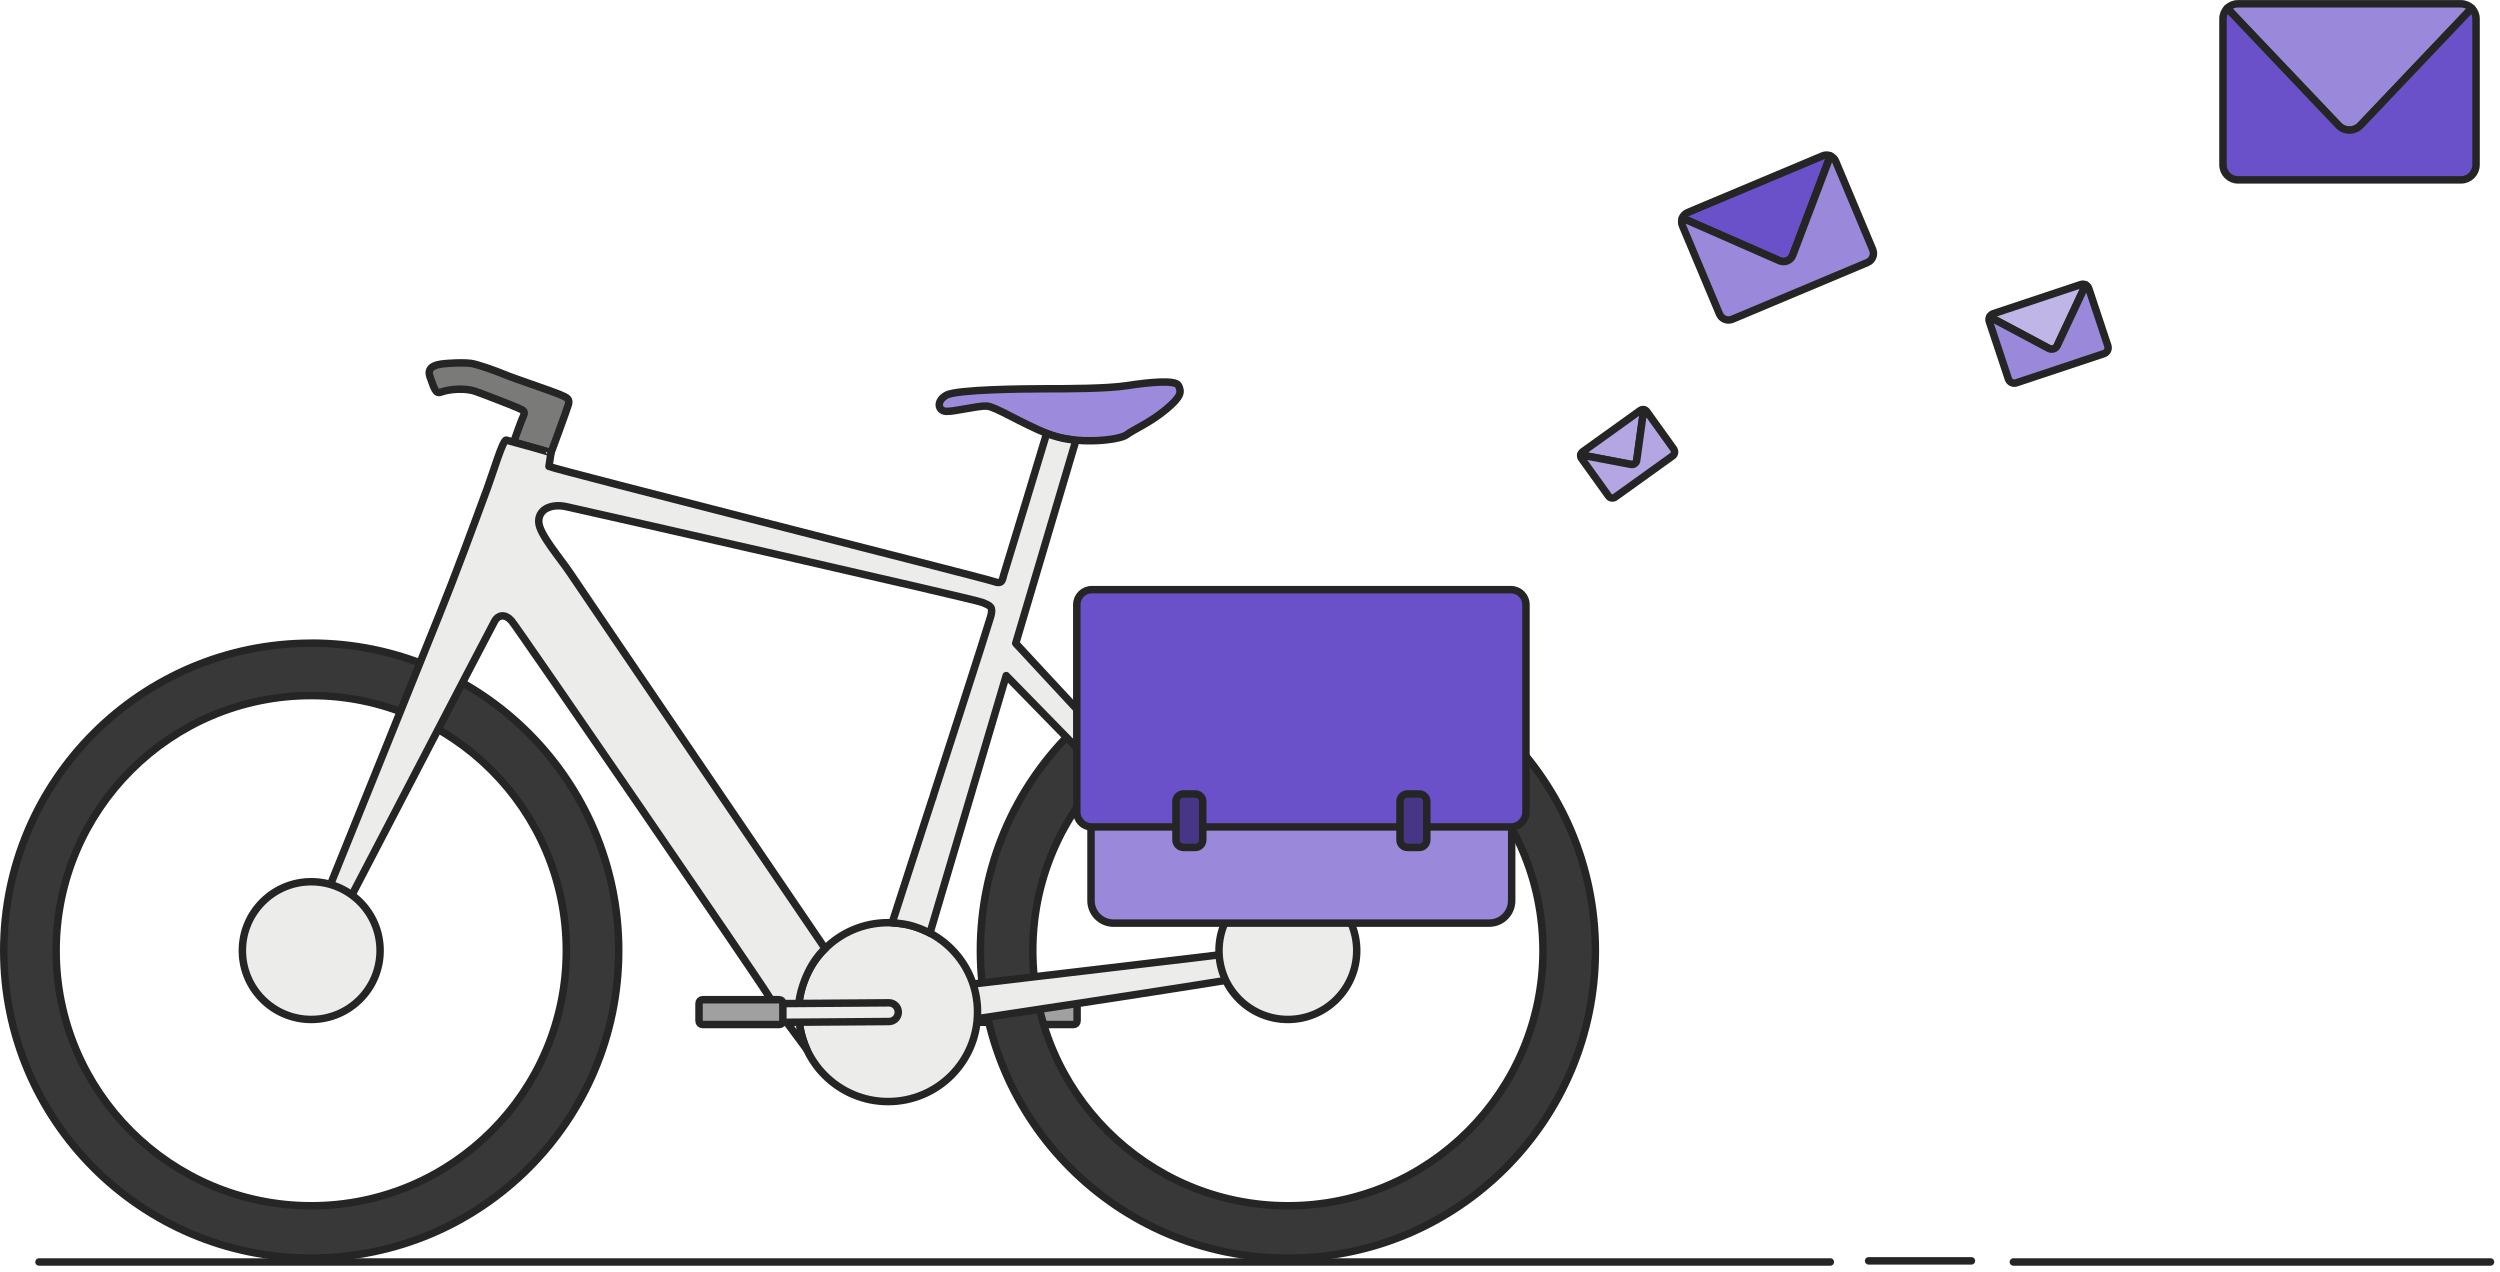 <svg width="334" height="170" viewBox="0 0 334 170" fill="none" xmlns="http://www.w3.org/2000/svg">
<g clip-path="url(#clip0_2230_192071)">
<path d="M134.049 136.594L118.529 136.477C117.839 136.472 117.284 135.908 117.289 135.218C117.294 134.528 117.858 133.972 118.548 133.977L134.068 134.094L134.049 136.594Z" fill="#ECEDEB" stroke="#252526" stroke-linejoin="round"/>
<path d="M133.17 136.88H143.43C143.69 136.88 143.9 136.67 143.9 136.41V134.03C143.9 133.77 143.69 133.56 143.43 133.56H133.17C132.911 133.56 132.7 133.77 132.7 134.03V136.41C132.7 136.67 132.911 136.88 133.17 136.88Z" fill="#A0A0A0" stroke="#252526" stroke-linejoin="round"/>
<path d="M41.58 85.93C18.89 85.93 0.5 104.32 0.5 127C0.5 149.68 18.89 168.08 41.58 168.08C64.27 168.08 82.66 149.69 82.66 127C82.66 104.31 64.27 85.92 41.58 85.92V85.93ZM41.58 161.09C22.76 161.09 7.5 145.83 7.5 127.01C7.5 108.19 22.76 92.93 41.58 92.93C60.4 92.93 75.66 108.19 75.66 127.01C75.66 145.83 60.4 161.09 41.58 161.09Z" fill="#383838" stroke="#252526" stroke-linejoin="round"/>
<path d="M172.06 85.93C149.37 85.93 130.98 104.32 130.98 127.01C130.98 149.7 149.37 168.09 172.06 168.09C194.75 168.09 213.14 149.7 213.14 127.01C213.14 104.32 194.75 85.93 172.06 85.93ZM172.06 161.09C153.24 161.09 137.98 145.83 137.98 127.01C137.98 108.19 153.24 92.93 172.06 92.93C190.88 92.93 206.14 108.19 206.14 127.01C206.14 145.83 190.88 161.09 172.06 161.09Z" fill="#383838" stroke="#252526" stroke-linejoin="round"/>
<path d="M139.43 51.94C142.4 51.94 147.9 51.94 150.65 51.51C153.4 51.08 157.09 50.71 157.45 51.51C157.81 52.31 157.96 52.88 155.79 54.69C153.62 56.5 151.45 57.37 150.51 58.09C149.57 58.81 143.79 59.49 140.06 57.99C136.33 56.5 133 54.32 131.84 54.25C130.68 54.18 127.5 55.01 126.41 54.96C125.32 54.91 125.04 53.6 126.41 52.81C127.78 52.01 136.9 51.95 139.44 51.94H139.43Z" fill="#9C8BDC" stroke="#252526" stroke-linejoin="round"/>
<path d="M123.92 132.18C123.92 132.18 166.13 127.22 167.54 127C168.95 126.79 169.77 127.64 169.89 128.27C170.01 128.9 169.66 129.72 168.25 130.19C166.84 130.66 124.63 136.99 124.63 136.99L123.93 132.18H123.92Z" fill="#ECEDEB" stroke="#252526" stroke-linejoin="round"/>
<path d="M73.61 60.5C73.61 60.5 75.69 54.88 75.92 54.1C76.15 53.32 75.87 53.16 74.76 52.69C73.65 52.22 68.49 50.5 67.4 50.03C66.31 49.56 63.65 48.62 62.87 48.54C62.09 48.46 61.23 48.46 59.98 48.54C58.73 48.62 56.88 48.77 57.45 50.34C58.02 51.91 58.19 52.65 58.9 52.39C60.18 51.92 62.3 51.86 63.47 52.27C64.41 52.59 68.33 54.11 69.19 54.49C70.05 54.87 70.21 54.95 69.89 55.66C69.57 56.37 68.63 59.06 68.63 59.06L73.6 60.5H73.61Z" fill="#7A7A79" stroke="#252526" stroke-linejoin="round"/>
<path d="M118.649 147.17C125.249 147.17 130.599 141.82 130.599 135.22C130.599 128.62 125.249 123.27 118.649 123.27C112.049 123.27 106.699 128.62 106.699 135.22C106.699 141.82 112.049 147.17 118.649 147.17Z" fill="#ECEDEB" stroke="#252526" stroke-linejoin="round"/>
<path d="M172.8 125.96C172.28 125.36 141 91.66 135.7 85.95C139.74 72.3 143.4 59.99 143.4 59.99C143.75 58.82 143.89 58.83 142.76 58.69C141.91 58.59 140.71 58.23 139.83 57.91C139.48 59.08 134.36 76.03 134.12 76.73C133.89 77.43 134 78.14 132.71 77.67C131.42 77.2 74.28 62.78 73.34 62.31C73.34 62.31 73.47 61.5 73.61 60.51C73.62 60.42 68.04 58.9 67.64 58.8C67.2 58.68 65.91 63.04 65.14 65.13C63.1 70.67 60.89 76.69 58.68 82.17C56.12 88.53 53.55 94.89 50.99 101.25C48.84 106.59 46.68 111.92 44.52 117.25C43.55 119.65 42.66 122.1 41.58 124.45C40.62 126.56 40.03 127.85 40.79 128.26C41.39 128.58 42.08 128.98 43.13 127.01C44.19 125.04 65.64 83.76 66.11 82.94C66.58 82.12 67.52 82 68.34 82.94C69.16 83.88 101.64 131.25 102.58 132.89C103.52 134.53 107.77 140.17 107.77 140.17C107.77 140.17 105.94 136.39 107.03 132.41C108.12 128.43 110.24 126.73 110.24 126.73C110.24 126.73 77.6 78.71 76.2 76.6C74.79 74.49 72.1 71.44 71.98 69.8C71.86 68.16 73.48 67.22 75.66 67.69C77.84 68.16 130.02 80 131.19 80.47C132.36 80.94 132.71 81.06 132.36 82.35C132.01 83.64 124.97 105.45 124.74 106.15C124.63 106.49 124.62 106.64 124.53 106.8L119.19 123.29C119.78 123.32 120.32 123.39 120.84 123.47C122.44 123.71 124.24 124.66 124.24 124.66C124.24 124.66 128.47 110.37 134.43 90.26C139.91 95.87 168.88 125.5 170.34 127.01C171.95 128.67 172.44 128.31 172.81 128.07C173.18 127.82 173.94 127.27 172.81 125.97L172.8 125.96Z" fill="#ECEDEB" stroke="#252526" stroke-linejoin="round"/>
<path d="M41.581 136.2C46.662 136.2 50.781 132.081 50.781 127C50.781 121.919 46.662 117.8 41.581 117.8C36.5 117.8 32.381 121.919 32.381 127C32.381 132.081 36.5 136.2 41.581 136.2Z" fill="#ECEDEB" stroke="#252526" stroke-linejoin="round"/>
<path d="M172.059 136.2C177.14 136.2 181.259 132.081 181.259 127C181.259 121.919 177.14 117.8 172.059 117.8C166.978 117.8 162.859 121.919 162.859 127C162.859 132.081 166.978 136.2 172.059 136.2Z" fill="#ECEDEB" stroke="#252526" stroke-linejoin="round"/>
<path d="M103.234 134.091L118.754 133.975C119.444 133.97 120.008 134.526 120.013 135.216C120.018 135.906 119.463 136.47 118.773 136.475L103.253 136.591L103.234 134.091Z" fill="#ECEDEB" stroke="#252526" stroke-linejoin="round"/>
<path d="M104.121 133.56H93.861C93.601 133.56 93.391 133.77 93.391 134.03V136.41C93.391 136.67 93.601 136.88 93.861 136.88H104.121C104.38 136.88 104.591 136.67 104.591 136.41V134.03C104.591 133.77 104.38 133.56 104.121 133.56Z" fill="#A0A0A0" stroke="#252526" stroke-linejoin="round"/>
<path d="M315.341 16.77L330.221 1.11C329.861 0.74 329.351 0.51 328.791 0.51H298.981C298.421 0.51 297.921 0.74 297.551 1.11L312.431 16.77C313.221 17.6 314.541 17.6 315.331 16.77H315.341Z" fill="#9A89DA" stroke="#252526" stroke-linejoin="round"/>
<path d="M330.22 1.1L315.34 16.76C314.55 17.59 313.23 17.59 312.44 16.76L297.56 1.1C297.21 1.46 296.99 1.95 296.99 2.5V22.03C296.99 23.13 297.89 24.03 298.99 24.03H328.8C329.9 24.03 330.8 23.13 330.8 22.03V2.5C330.8 1.96 330.58 1.46 330.23 1.1H330.22Z" fill="#6A51CA" stroke="#252526" stroke-linejoin="round"/>
<path d="M274.85 46.16L278.65 38.06C278.46 37.96 278.23 37.94 278.01 38.01L266.3 41.91C266.08 41.98 265.91 42.14 265.82 42.33L273.72 46.54C274.14 46.76 274.66 46.59 274.86 46.16H274.85Z" fill="#BFB5E6" stroke="#252526" stroke-linejoin="round"/>
<path d="M281.611 46.21L279.061 38.54C278.991 38.33 278.841 38.16 278.651 38.07L274.851 46.17C274.651 46.6 274.131 46.77 273.711 46.55L265.811 42.34C265.721 42.53 265.701 42.75 265.771 42.96L268.321 50.63C268.461 51.06 268.931 51.3 269.371 51.15L281.081 47.25C281.511 47.11 281.751 46.64 281.601 46.2L281.611 46.21Z" fill="#9A89DA" stroke="#252526" stroke-linejoin="round"/>
<path d="M218.671 61.51L219.611 54.73C219.451 54.7 219.281 54.73 219.131 54.84L211.451 60.35C211.311 60.45 211.221 60.61 211.191 60.77L217.921 62.05C218.281 62.12 218.621 61.87 218.671 61.51Z" fill="#B3A6E2" stroke="#252526" stroke-linejoin="round"/>
<path d="M223.621 60.01L220.011 54.98C219.911 54.84 219.761 54.75 219.601 54.73L218.661 61.51C218.611 61.87 218.271 62.11 217.911 62.05L211.181 60.77C211.161 60.93 211.181 61.1 211.291 61.24L214.901 66.27C215.101 66.55 215.501 66.62 215.781 66.42L223.461 60.91C223.741 60.71 223.811 60.31 223.611 60.03L223.621 60.01Z" fill="#B3A6E2" stroke="#252526" stroke-linejoin="round"/>
<path d="M239.5 34.09L244.53 20.82C244.22 20.69 243.85 20.67 243.51 20.82L225.46 28.4C225.12 28.54 224.88 28.81 224.75 29.13L237.74 34.83C238.43 35.13 239.23 34.8 239.5 34.09Z" fill="#6A51CA" stroke="#252526" stroke-linejoin="round"/>
<path d="M250.2 33.35L245.24 21.53C245.1 21.2 244.84 20.96 244.54 20.83L239.51 34.1C239.24 34.8 238.44 35.14 237.75 34.84L224.76 29.14C224.64 29.45 224.63 29.8 224.76 30.13L229.72 41.95C230 42.62 230.77 42.93 231.44 42.65L249.49 35.07C250.16 34.79 250.47 34.02 250.19 33.35H250.2Z" fill="#9A89DA" stroke="#252526" stroke-linejoin="round"/>
<path d="M5.211 168.6H244.531" stroke="#252526" stroke-linecap="round" stroke-linejoin="round"/>
<path d="M268.99 168.6H332.73" stroke="#252526" stroke-linecap="round" stroke-linejoin="round"/>
<path d="M249.65 168.45H263.38" stroke="#252526" stroke-linecap="round" stroke-linejoin="round"/>
<path d="M198.96 100.54H148.76C147.103 100.54 145.76 101.883 145.76 103.54V120.33C145.76 121.987 147.103 123.33 148.76 123.33H198.96C200.617 123.33 201.96 121.987 201.96 120.33V103.54C201.96 101.883 200.617 100.54 198.96 100.54Z" fill="#9A89DA" stroke="#252526" stroke-linejoin="round"/>
<path d="M201.869 78.78H145.859C144.755 78.78 143.859 79.675 143.859 80.78V108.48C143.859 109.585 144.755 110.48 145.859 110.48H201.869C202.974 110.48 203.869 109.585 203.869 108.48V80.78C203.869 79.675 202.974 78.78 201.869 78.78Z" fill="#6A51CA" stroke="#252526" stroke-linejoin="round"/>
<path d="M159.689 106.07H158.109C157.557 106.07 157.109 106.518 157.109 107.07V112.22C157.109 112.772 157.557 113.22 158.109 113.22H159.689C160.242 113.22 160.689 112.772 160.689 112.22V107.07C160.689 106.518 160.242 106.07 159.689 106.07Z" fill="#473685" stroke="#252526" stroke-linejoin="round"/>
<path d="M189.619 106.07H188.039C187.487 106.07 187.039 106.518 187.039 107.07V112.22C187.039 112.772 187.487 113.22 188.039 113.22H189.619C190.171 113.22 190.619 112.772 190.619 112.22V107.07C190.619 106.518 190.171 106.07 189.619 106.07Z" fill="#473685" stroke="#252526" stroke-linejoin="round"/>
</g>
<defs>
<clipPath id="clip0_2230_192071">
<rect width="333.23" height="169.1" fill="white"/>
</clipPath>
</defs>
</svg>
